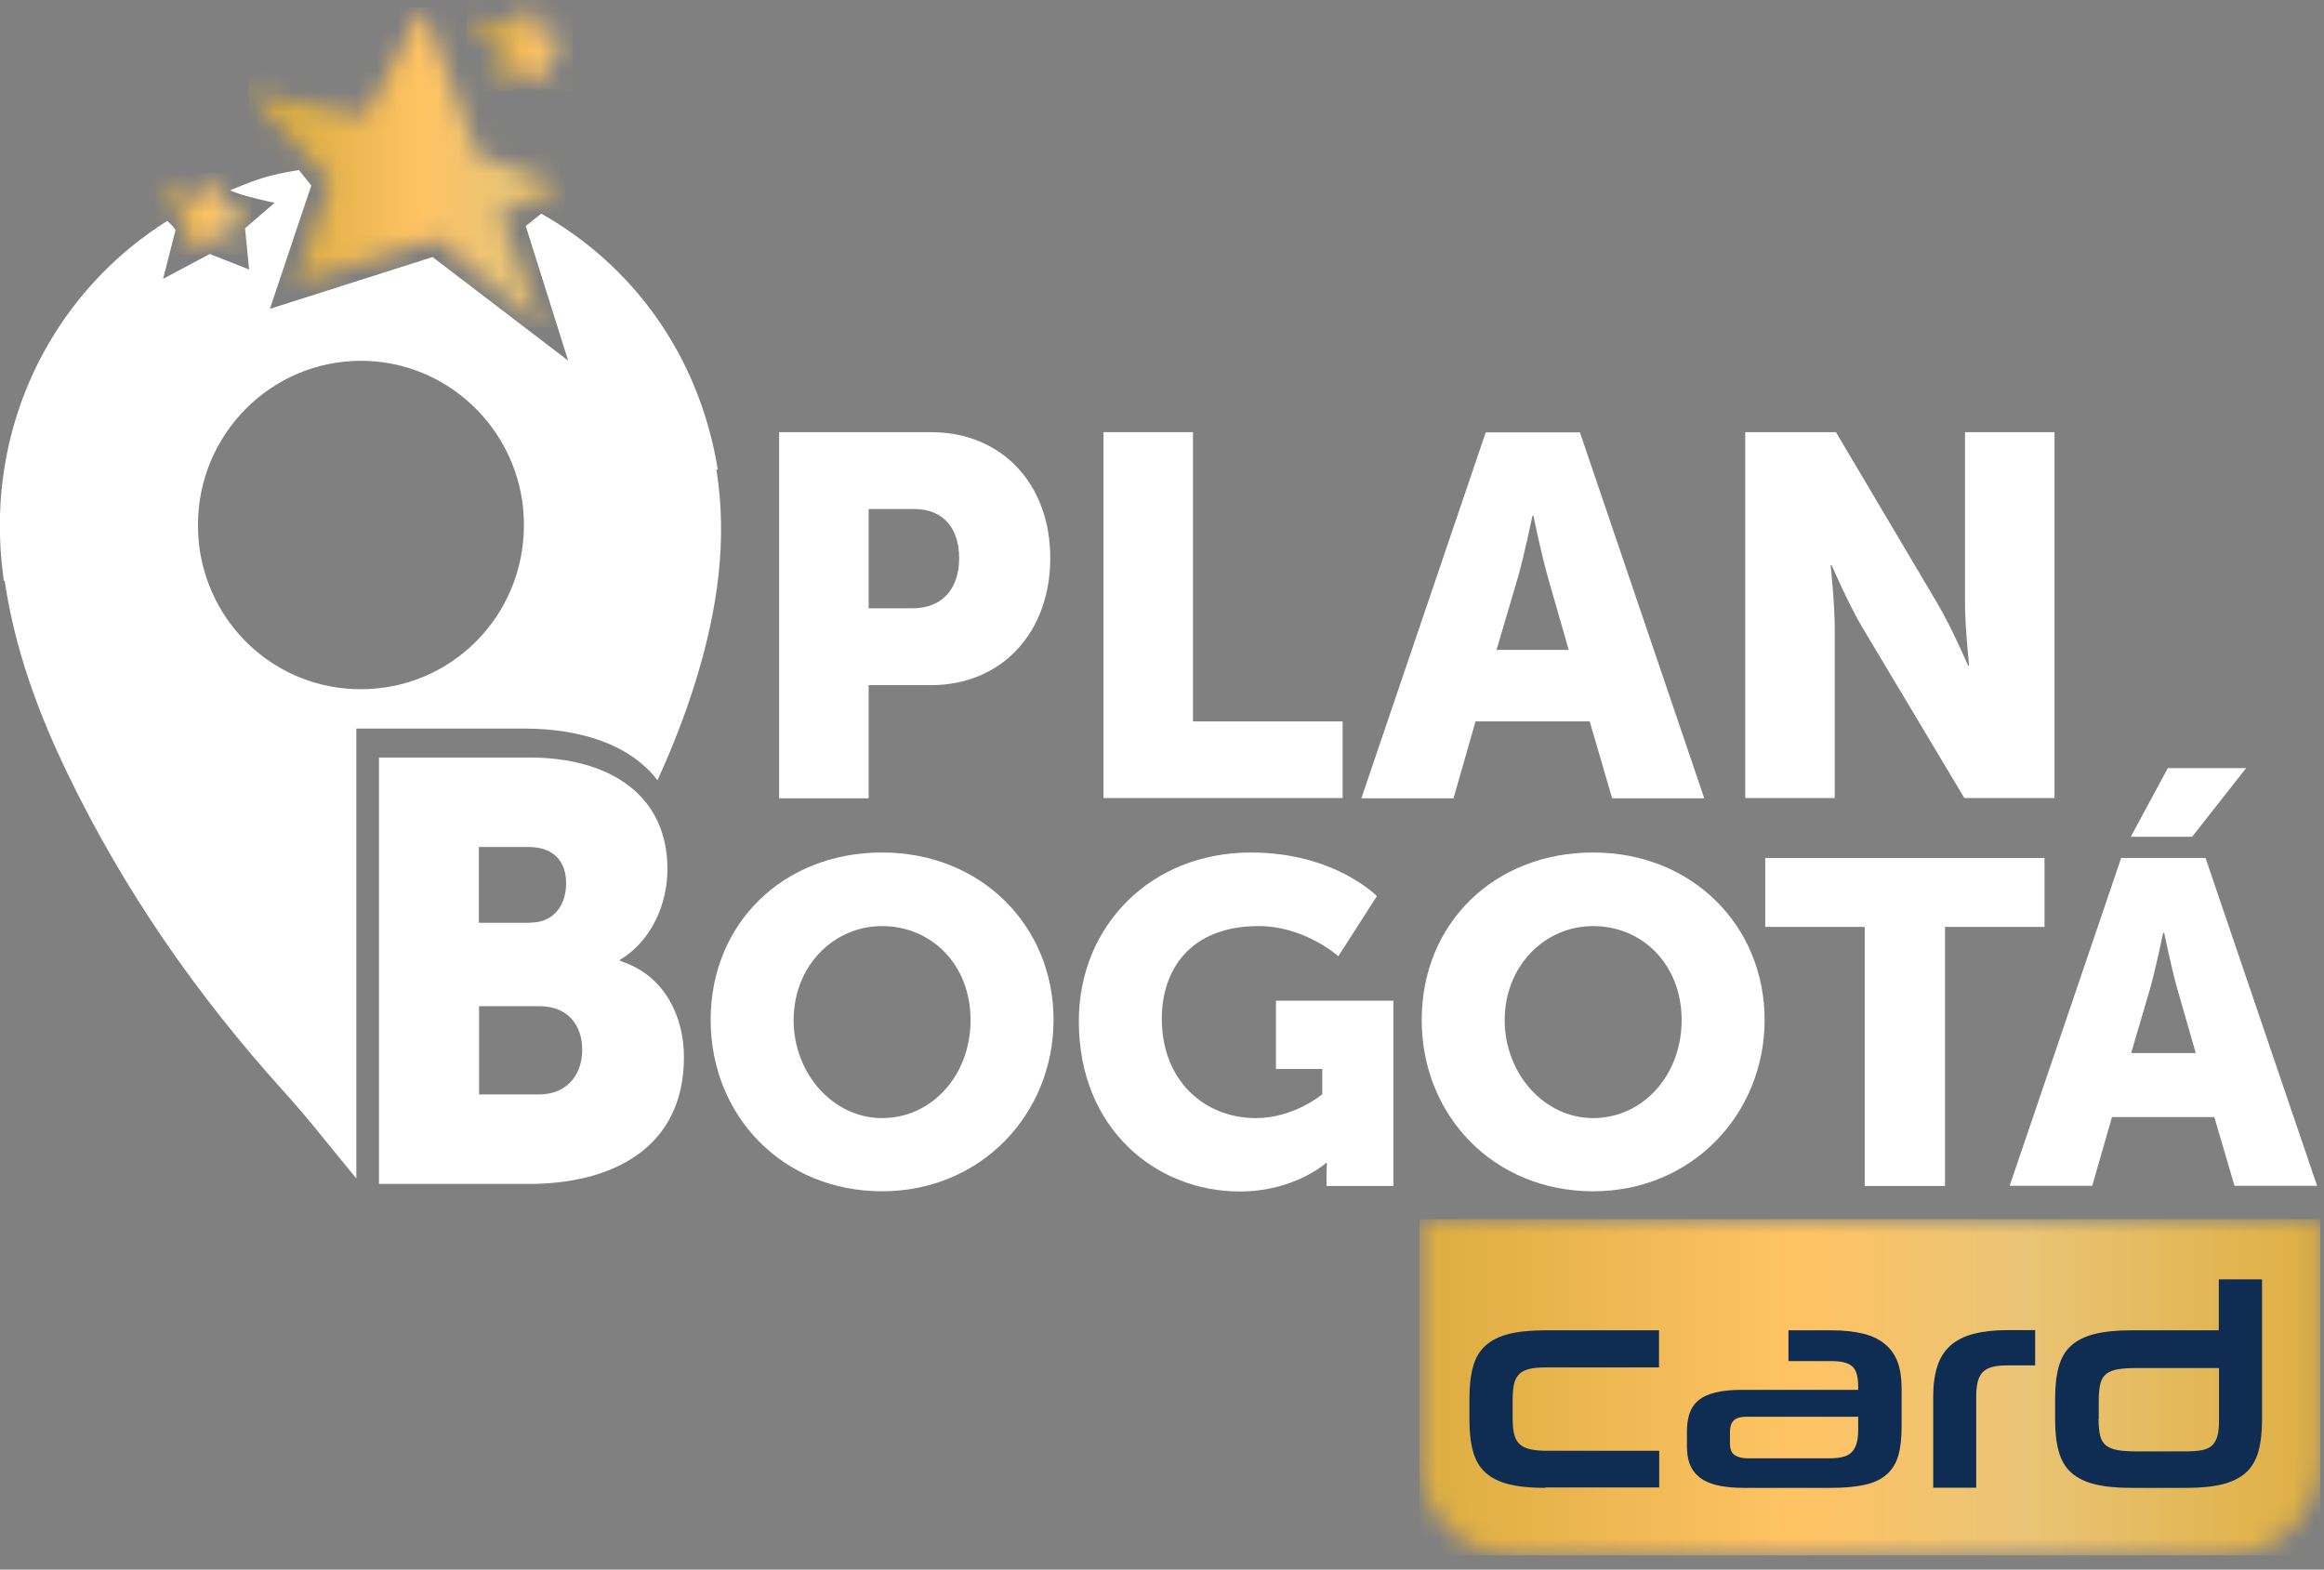 <svg width="114" height="77" viewBox="0 0 114 77" fill="none" xmlns="http://www.w3.org/2000/svg">
<rect x="0" y="0" width="114" height="77" fill="#808080" stroke="none"/>
<g clip-path="url(#clip0_25_2)">
<path d="M38.21 21.2H45.67C49.16 21.2 51.52 23.76 51.52 27.38C51.52 31 49.16 33.61 45.67 33.61H42.61V39.16H38.22V21.21L38.21 21.2ZM44.76 29.84C46.29 29.84 47.05 28.81 47.05 27.38C47.05 25.95 46.3 24.97 44.84 24.97H42.61V29.84H44.77H44.76Z" fill="#FFF"/>
<path d="M54.13 21.2H58.52V35.39H65.86V39.15H54.13V21.2Z" fill="#FFF"/>
<path d="M77.98 35.39H72.38L71.3 39.16H66.78L72.88 21.21H77.5L83.6 39.16H79.08L77.98 35.39ZM75.17 25.3C75.17 25.3 74.77 27.26 74.44 28.39L73.41 31.88H76.95L75.95 28.39C75.62 27.26 75.22 25.3 75.22 25.3H75.17Z" fill="#FFF"/>
<path d="M85.62 21.2H90.06L95.03 29.59C95.73 30.77 96.54 32.65 96.54 32.65H96.59C96.59 32.65 96.39 30.72 96.39 29.59V21.2H100.78V39.15H96.36L91.36 30.79C90.66 29.61 89.85 27.73 89.85 27.73H89.8C89.8 27.73 90 29.66 90 30.79V39.15H85.61V21.2H85.62Z" fill="#FFF"/>
<path d="M43.27 41.82C48.13 41.82 51.68 45.42 51.68 50.03C51.68 54.64 48.13 58.44 43.27 58.44C38.41 58.44 34.86 54.75 34.86 50.03C34.86 45.31 38.41 41.82 43.27 41.82ZM43.27 54.85C45.68 54.85 47.61 52.78 47.61 50.04C47.61 47.3 45.67 45.43 43.27 45.43C40.87 45.43 38.93 47.41 38.93 50.04C38.93 52.67 40.87 54.85 43.27 54.85Z" fill="#FFF"/>
<path d="M61.35 41.82C65.47 41.82 67.54 43.96 67.54 43.96L65.65 46.91C65.65 46.91 64.01 45.43 61.74 45.43C58.37 45.43 56.99 47.59 56.99 49.97C56.99 53.03 59.1 54.85 61.6 54.85C63.49 54.85 64.86 53.68 64.86 53.68V52.44H62.59V49.09H68.35V58.18H65.07V57.73C65.07 57.39 65.09 57.05 65.09 57.05H65.05C65.05 57.05 63.5 58.45 60.82 58.45C56.7 58.45 52.92 55.37 52.92 50.1C52.92 45.42 56.45 41.82 61.36 41.82" fill="#FFF"/>
<path d="M78.15 41.82C83.01 41.82 86.56 45.42 86.56 50.03C86.56 54.64 83.01 58.44 78.15 58.44C73.29 58.44 69.74 54.75 69.74 50.03C69.74 45.31 73.29 41.82 78.15 41.82ZM78.15 54.85C80.56 54.85 82.49 52.78 82.49 50.04C82.49 47.3 80.55 45.43 78.15 45.43C75.75 45.43 73.81 47.41 73.81 50.04C73.81 52.67 75.75 54.85 78.15 54.85Z" fill="#FFF"/>
<path d="M91.47 45.47H86.59V42.09H100.29V45.47H95.41V58.18H91.47V45.47Z" fill="#FFF"/>
<path d="M108.62 54.8H103.6L102.63 58.17H98.58L104.05 42.09H108.19L113.66 58.17H109.61L108.62 54.8ZM106.33 37.68H110.18L107.53 41.05H104.52L106.34 37.68H106.33ZM106.11 45.76C106.11 45.76 105.75 47.51 105.46 48.53L104.54 51.66H107.71L106.81 48.53C106.52 47.52 106.16 45.76 106.16 45.76H106.12H106.11Z" fill="#FFF"/>
<mask id="mask0_25_2" style="mask-type:luminance" maskUnits="userSpaceOnUse" x="12" y="0" width="16" height="17">
<path d="M17.93 5.71L12.19 4.53L16.24 8.92L14.51 13.88L21.4 11.67L26.6 16.04L24.51 10.45L27.7 9.14L23.46 7.63L20.75 0.37L17.93 5.71Z" fill="white"/>
</mask>
<g mask="url(#mask0_25_2)">
<path d="M27.7 0.37H12.19V16.05H27.7V0.37Z" fill="url(#paint0_linear_25_2)"/>
</g>
<mask id="mask1_25_2" style="mask-type:luminance" maskUnits="userSpaceOnUse" x="22" y="0" width="7" height="5">
<path d="M25.21 1.36L22.88 0.86L24.81 2.85L24.22 4.46L25.95 3.35L27.3 4.43L26.73 2.85L28.1 1.97L26.47 1.62L26 0L25.21 1.36Z" fill="white"/>
</mask>
<g mask="url(#mask1_25_2)">
<path d="M28.1 0H22.88V4.46H28.1V0Z" fill="url(#paint1_linear_25_2)"/>
</g>
<mask id="mask2_25_2" style="mask-type:luminance" maskUnits="userSpaceOnUse" x="7" y="8" width="6" height="5">
<path d="M9.85 9.74L7.62 9.26L9.36 11.06L8.83 12.51L10.4 11.51L11.55 12.45L11.1 11.06L12.33 10.26L10.86 9.95L10.44 8.48L9.85 9.74Z" fill="white"/>
</mask>
<g mask="url(#mask2_25_2)">
<path d="M12.33 8.48H7.62V12.51H12.33V8.48Z" fill="url(#paint2_linear_25_2)"/>
</g>
<path d="M35.14 23.03H35.21C34.29 17.41 31.04 13.02 26.55 10.48L25.79 11.09L27.87 17.69L21.22 12.61L13.24 15.15L15.27 9.1L14.66 8.34C14.17 8.42 13.85 8.48 13.36 8.6C12.59 8.79 12.02 9.04 11.29 9.33C11.7 9.58 13.47 9.95 13.47 9.95L12.02 11.2L12.22 13.22L10.29 12.46L8 13.68L8.61 11.29C8.61 11.29 8.51 11.09 8.2 10.84C3.4 13.86 0.2 19.11 4.16301e-07 25.22C-0.03 26.29 0.03 27.38 0.19 28.49H0.23C0.72 31.83 1.87 34.97 3.34 38C6.09 43.69 9.66 48.83 13.9 53.52C15.15 54.9 16.29 56.38 17.48 57.81V35.74H25.69C28.62 35.74 30.98 36.6 32.25 38.28C33 36.64 33.66 34.95 34.19 33.2C35.19 29.88 35.7 26.5 35.14 23.03ZM17.67 33.81C13.67 33.8 10.39 30.86 9.8 26.99C9.74 26.58 9.71 26.15 9.71 25.72C9.73 21.29 13.3 17.7 17.71 17.7C21.7 17.7 25.02 20.67 25.61 24.53C25.67 24.94 25.7 25.36 25.7 25.78C25.69 30.24 22.11 33.83 17.67 33.81Z" fill="#FFF"/>
<path d="M18.6 37.16H25.95C29.95 37.16 32.74 39.03 32.74 42.63C32.74 44.39 31.93 46.17 30.42 47.08V47.14C32.71 47.87 33.55 50.01 33.55 51.85C33.55 56.41 29.91 58.08 25.94 58.08H18.59V37.16H18.6ZM26.01 45.26C27.24 45.26 27.77 44.32 27.77 43.33C27.77 42.34 27.24 41.55 25.92 41.55H23.49V45.27H26.01V45.26ZM26.43 53.69C27.86 53.69 28.56 52.67 28.56 51.5C28.56 50.33 27.89 49.36 26.46 49.36H23.5V53.69H26.44H26.43Z" fill="#FFF"/>
<mask id="mask3_25_2" style="mask-type:luminance" maskUnits="userSpaceOnUse" x="69" y="59" width="45" height="18">
<path d="M69.63 59.81V71.62C69.63 74.21 71.73 76.31 74.32 76.31H109.14C111.73 76.31 113.83 74.21 113.83 71.62V59.81H69.63Z" fill="white"/>
</mask>
<g mask="url(#mask3_25_2)">
<path d="M113.83 59.81H69.63V76.31H113.83V59.81Z" fill="url(#paint3_linear_25_2)"/>
</g>
<path d="M75.79 72.99C75.08 72.99 74.48 72.93 74.01 72.81C73.53 72.69 73.15 72.5 72.87 72.24C72.58 71.98 72.38 71.64 72.26 71.21C72.14 70.79 72.08 70.27 72.08 69.65V68.61C72.08 67.99 72.14 67.47 72.26 67.04C72.38 66.61 72.58 66.27 72.87 66.01C73.16 65.75 73.54 65.56 74.01 65.44C74.49 65.32 75.08 65.26 75.79 65.26H81.38V67.08H75.86C75.53 67.08 75.25 67.1 75.04 67.15C74.83 67.2 74.66 67.28 74.53 67.4C74.41 67.52 74.32 67.68 74.27 67.89C74.22 68.1 74.2 68.36 74.2 68.67V69.58C74.2 69.88 74.22 70.14 74.27 70.34C74.32 70.54 74.4 70.71 74.53 70.83C74.65 70.95 74.82 71.04 75.04 71.09C75.25 71.14 75.53 71.17 75.86 71.17H81.39V72.97H75.79V72.99Z" fill="#0F2C52"/>
<path d="M85.57 72.99C85.01 72.99 84.55 72.94 84.19 72.85C83.83 72.76 83.54 72.62 83.33 72.44C83.12 72.26 82.97 72.05 82.88 71.8C82.79 71.55 82.75 71.27 82.75 70.95V70.22C82.75 69.9 82.79 69.61 82.87 69.36C82.95 69.11 83.09 68.89 83.29 68.72C83.49 68.54 83.76 68.41 84.11 68.32C84.46 68.23 84.9 68.18 85.43 68.18H91.15V68.01C91.15 67.52 91.05 67.19 90.85 67.02C90.65 66.85 90.31 66.77 89.84 66.77H87.73V65.26H89.84C90.46 65.26 90.98 65.32 91.42 65.43C91.85 65.54 92.21 65.72 92.48 65.95C92.76 66.18 92.96 66.48 93.09 66.83C93.22 67.19 93.28 67.61 93.28 68.11V69.99C93.28 70.55 93.23 71.02 93.12 71.4C93.01 71.78 92.82 72.09 92.55 72.33C92.28 72.57 91.92 72.74 91.47 72.84C91.02 72.94 90.45 72.99 89.77 72.99H85.59H85.57ZM91.14 69.5H85.65C85.4 69.5 85.21 69.55 85.07 69.66C84.93 69.77 84.86 69.98 84.86 70.28V70.81C84.86 71.09 84.94 71.28 85.09 71.38C85.24 71.48 85.46 71.54 85.73 71.54H89.72C89.97 71.54 90.18 71.52 90.36 71.48C90.54 71.44 90.69 71.37 90.8 71.27C90.91 71.17 91 71.03 91.06 70.85C91.12 70.67 91.15 70.44 91.15 70.15V69.49L91.14 69.5Z" fill="#0F2C52"/>
<path d="M94.83 72.99V68.51C94.83 67.93 94.9 67.44 95.03 67.03C95.16 66.62 95.37 66.29 95.66 66.02C95.95 65.76 96.32 65.57 96.78 65.44C97.24 65.32 97.79 65.25 98.45 65.25H99.83V66.98H98.5C98.21 66.98 97.96 67 97.76 67.05C97.56 67.1 97.4 67.18 97.28 67.29C97.16 67.4 97.08 67.56 97.02 67.76C96.97 67.96 96.94 68.21 96.94 68.52V72.98H94.82L94.83 72.99Z" fill="#0F2C52"/>
<path d="M104.55 72.99C103.83 72.99 103.23 72.93 102.75 72.81C102.27 72.69 101.89 72.5 101.6 72.24C101.31 71.98 101.11 71.64 100.99 71.21C100.87 70.79 100.81 70.27 100.81 69.65V68.61C100.81 67.99 100.87 67.47 100.99 67.04C101.11 66.61 101.31 66.27 101.6 66.01C101.89 65.75 102.27 65.56 102.75 65.44C103.23 65.32 103.83 65.26 104.55 65.26H108.84V62.76H110.96V69.65C110.96 70.27 110.9 70.79 110.78 71.21C110.66 71.63 110.46 71.98 110.17 72.24C109.88 72.5 109.5 72.69 109.03 72.81C108.55 72.93 107.96 72.99 107.23 72.99H104.54H104.55ZM102.94 69.6C102.94 69.94 102.97 70.22 103.02 70.43C103.07 70.64 103.17 70.8 103.31 70.91C103.45 71.02 103.65 71.1 103.89 71.14C104.13 71.18 104.44 71.2 104.82 71.2H107.19C107.52 71.2 107.8 71.18 108.01 71.14C108.22 71.1 108.39 71.02 108.52 70.9C108.64 70.78 108.73 70.62 108.78 70.42C108.83 70.22 108.85 69.95 108.85 69.63V67.11H104.82C104.45 67.11 104.14 67.13 103.9 67.17C103.66 67.21 103.47 67.28 103.32 67.4C103.17 67.52 103.08 67.68 103.03 67.88C102.98 68.09 102.95 68.36 102.95 68.71V69.62L102.94 69.6Z" fill="#0F2C52"/>
</g>
<defs>
<linearGradient id="paint0_linear_25_2" x1="13.924" y1="13.727" x2="29.643" y2="13.727" gradientUnits="userSpaceOnUse">
<stop stop-color="#DBAC40"/>
<stop offset="0.43" stop-color="#FFC363"/>
<stop offset="0.69" stop-color="#EAC476"/>
<stop offset="1" stop-color="#DFB045"/>
</linearGradient>
<linearGradient id="paint1_linear_25_2" x1="24.097" y1="5.568" x2="29.276" y2="5.568" gradientUnits="userSpaceOnUse">
<stop stop-color="#DBAC40"/>
<stop offset="0.43" stop-color="#FFC363"/>
<stop offset="0.69" stop-color="#EAC476"/>
<stop offset="1" stop-color="#DFB045"/>
</linearGradient>
<linearGradient id="paint2_linear_25_2" x1="8.068" y1="11.645" x2="12.748" y2="11.645" gradientUnits="userSpaceOnUse">
<stop stop-color="#DBAC40"/>
<stop offset="0.43" stop-color="#FFC363"/>
<stop offset="0.69" stop-color="#EAC476"/>
<stop offset="1" stop-color="#DFB045"/>
</linearGradient>
<linearGradient id="paint3_linear_25_2" x1="69.124" y1="66.88" x2="113.011" y2="66.88" gradientUnits="userSpaceOnUse">
<stop stop-color="#DBAC40"/>
<stop offset="0.43" stop-color="#FFC363"/>
<stop offset="0.69" stop-color="#EAC476"/>
<stop offset="1" stop-color="#DFB045"/>
</linearGradient>
<clipPath id="clip0_25_2">
<rect width="113.83" height="76.31" fill="white"/>
</clipPath>
</defs>
</svg>
